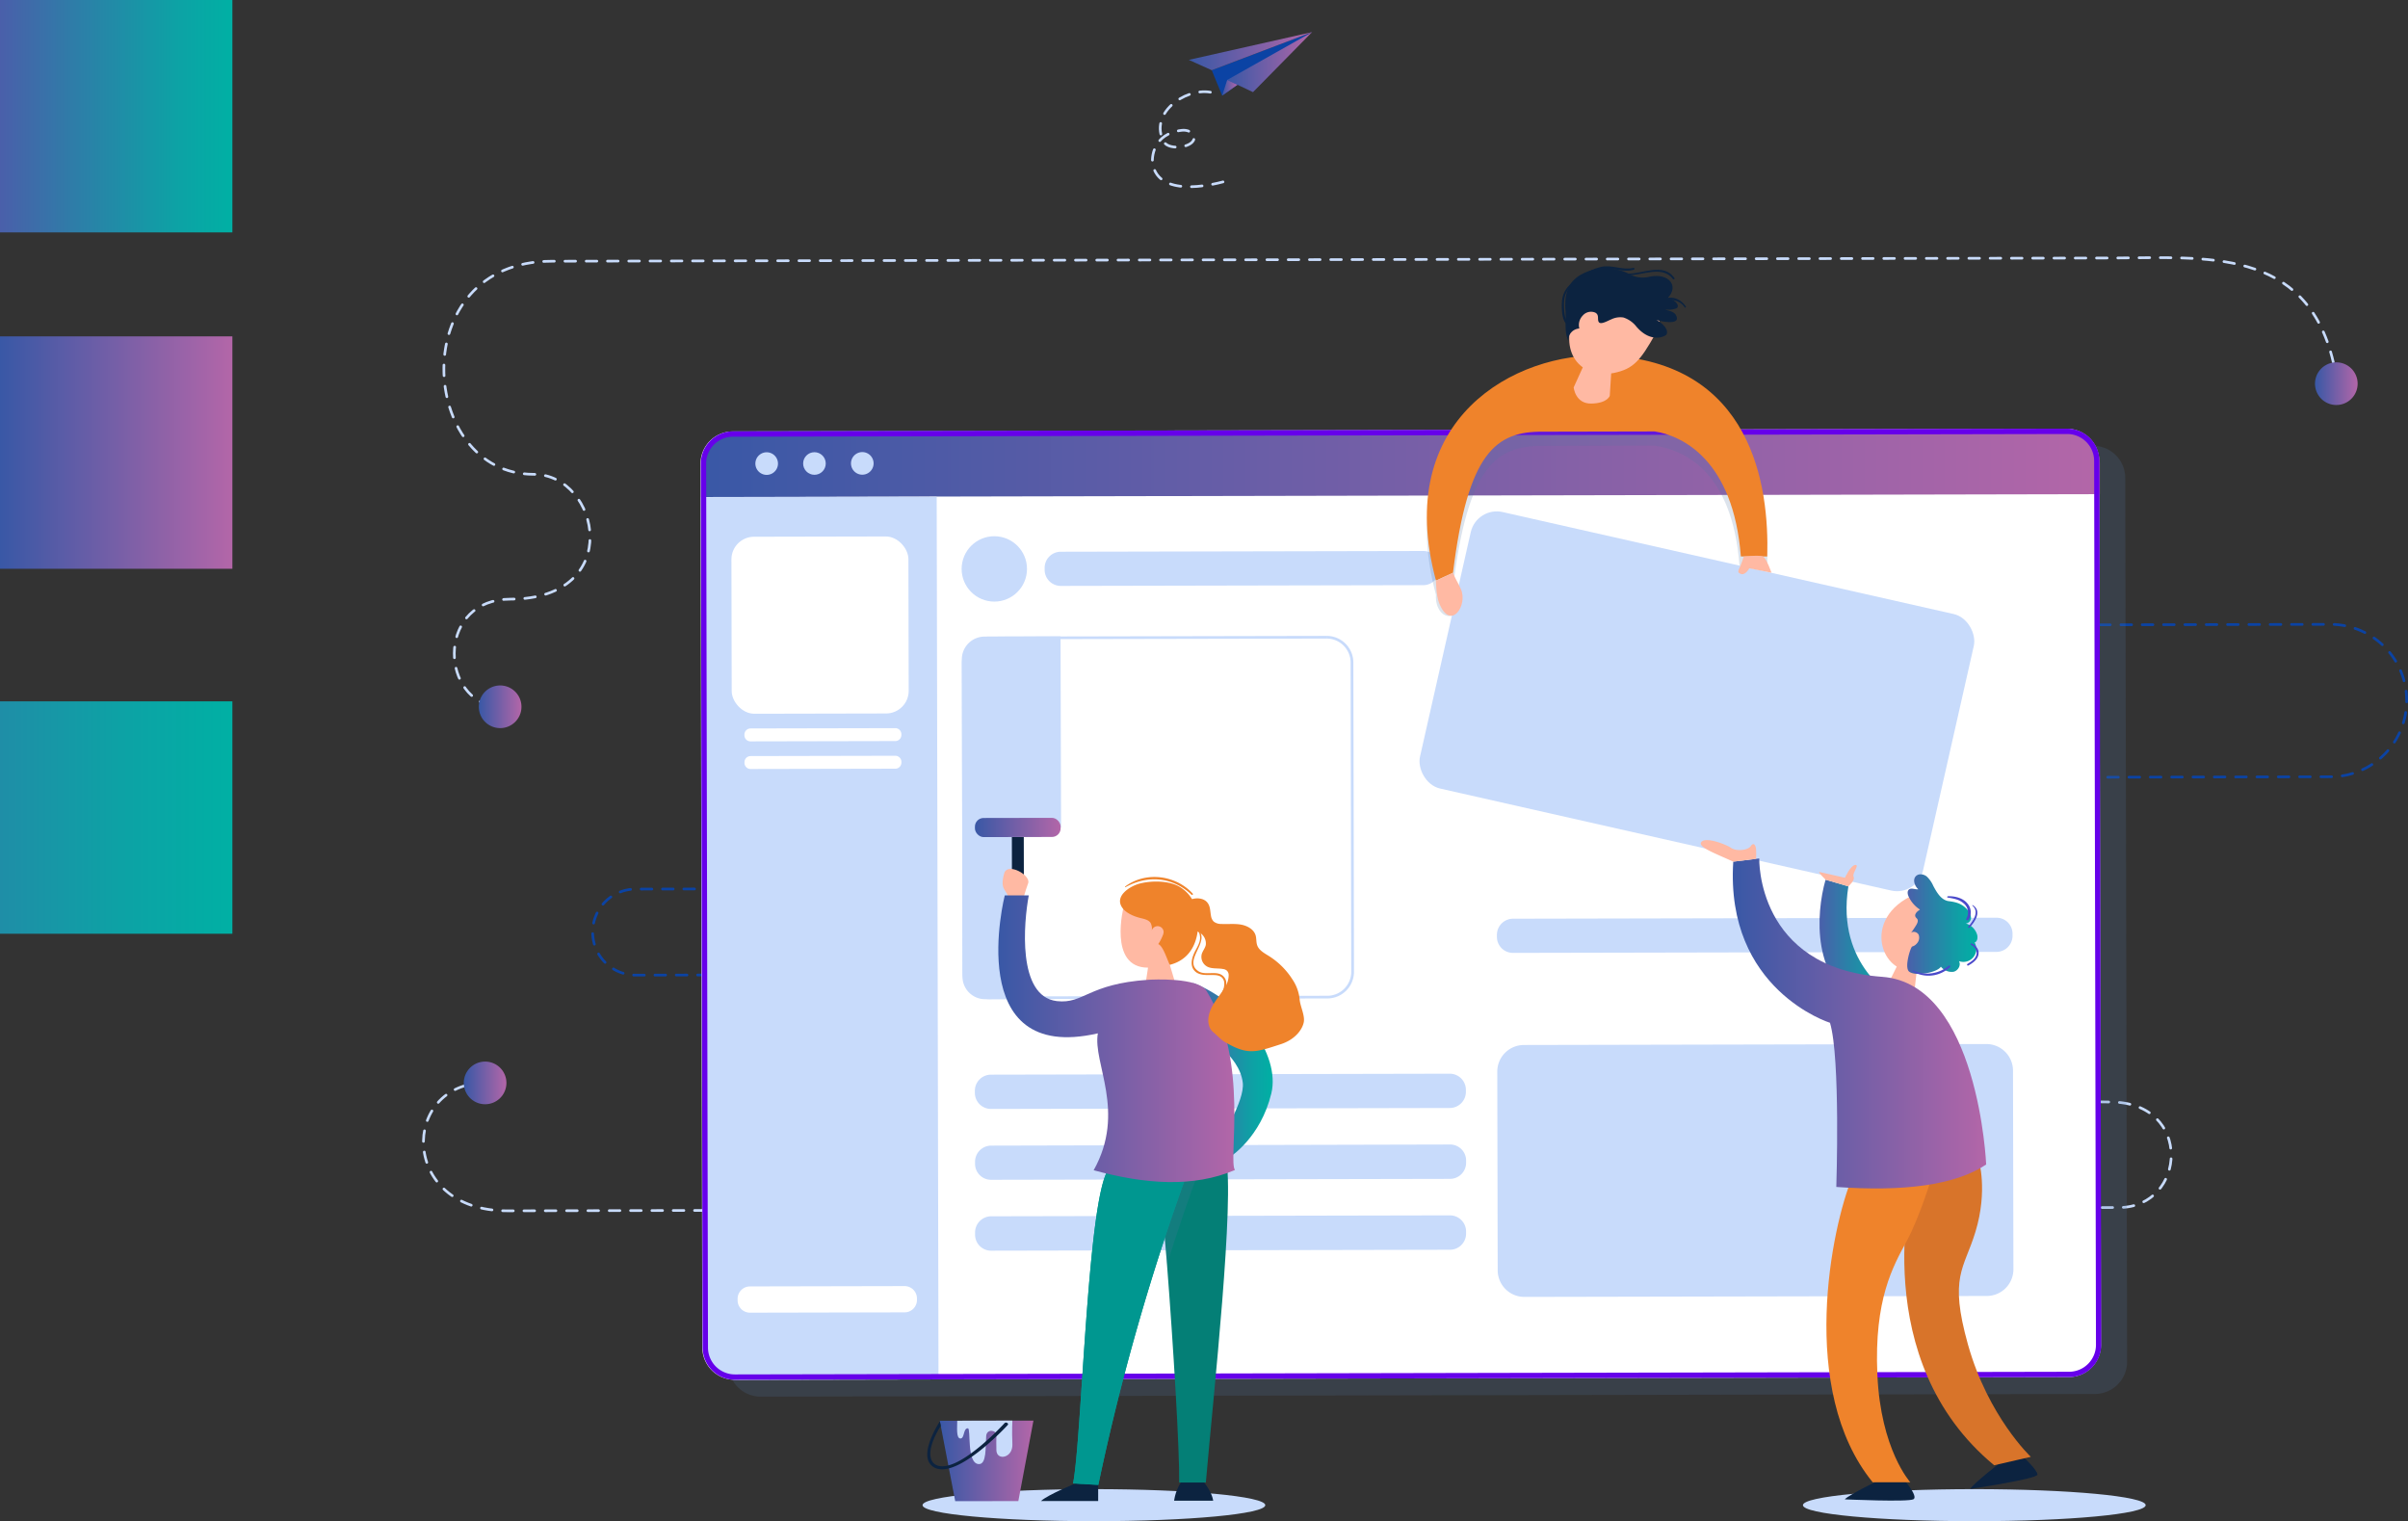 <svg xmlns="http://www.w3.org/2000/svg" xmlns:xlink="http://www.w3.org/1999/xlink" viewBox="0 0 903.36 570.62"><rect x="0" y="0" width="903.36" height="570.62" fill="#333333" stroke="none"/><defs><style>.cls-1{isolation:isolate;}.cls-2{fill:#c8dbfb;}.cls-3,.cls-4,.cls-7,.cls-8{fill:none;stroke-linecap:round;stroke-linejoin:round;}.cls-3,.cls-4,.cls-8{stroke:#c8dbfb;}.cls-4{stroke-dasharray:3.99 3.99;}.cls-5{fill:url(#Degradado_sin_nombre_45);}.cls-6{fill:url(#Degradado_sin_nombre_45-2);}.cls-7{stroke:#0b43a4;}.cls-7,.cls-8{stroke-dasharray:4;}.cls-9{fill:url(#Degradado_sin_nombre_45-3);}.cls-10{fill:#0b43a4;}.cls-11{fill:#5275a0;opacity:0.2;mix-blend-mode:multiply;}.cls-12{fill:#fff;}.cls-13{fill:url(#Degradado_sin_nombre_45-4);}.cls-14{fill:#6600ea;}.cls-15{fill:url(#Degradado_sin_nombre_45-5);}.cls-16{fill:#0c2340;}.cls-17{fill:#ef832b;}.cls-18{fill:#ffb9a3;}.cls-19{fill:url(#Degradado_sin_nombre_4);}.cls-20{fill:#047f76;}.cls-21{fill:#009790;}.cls-22{fill:url(#Degradado_sin_nombre_45-6);}.cls-23{fill:url(#Degradado_sin_nombre_45-7);}.cls-24{fill:url(#Degradado_sin_nombre_4-2);}.cls-25{fill:#d8742a;}.cls-26{fill:url(#Degradado_sin_nombre_4-3);}.cls-27{fill:url(#Degradado_sin_nombre_45-9);}.cls-28{fill:#4a49ca;}.cls-29{fill:url(#Degradado_sin_nombre_45-10);}.cls-30{fill:url(#Degradado_sin_nombre_45-11);}.cls-31{fill:url(#Degradado_sin_nombre_45-12);}.cls-32{fill:url(#Degradado_sin_nombre_4-4);}.cls-33{fill:url(#Degradado_sin_nombre_45-13);}.cls-34{fill:url(#linear-gradient);}</style><linearGradient id="Degradado_sin_nombre_45" x1="32.83" y1="357.77" x2="48.76" y2="357.77" gradientUnits="userSpaceOnUse"><stop offset="0" stop-color="#3958a6"/><stop offset="1" stop-color="#b366a8"/></linearGradient><linearGradient id="Degradado_sin_nombre_45-2" x1="721.67" y1="236.55" x2="737.61" y2="236.55" xlink:href="#Degradado_sin_nombre_45"/><linearGradient id="Degradado_sin_nombre_45-3" x1="27.21" y1="498.82" x2="43.14" y2="498.82" xlink:href="#Degradado_sin_nombre_45"/><linearGradient id="Degradado_sin_nombre_45-4" x1="116.19" y1="266.31" x2="640.91" y2="266.31" xlink:href="#Degradado_sin_nombre_45"/><linearGradient id="Degradado_sin_nombre_45-5" x1="352.56" y1="548.02" x2="387.7" y2="548.02" xlink:href="#Degradado_sin_nombre_45"/><linearGradient id="Degradado_sin_nombre_4" x1="300.63" y1="493.99" x2="330.59" y2="493.99" gradientUnits="userSpaceOnUse"><stop offset="0" stop-color="#4a5faa"/><stop offset="0.32" stop-color="#2e7da8"/><stop offset="0.76" stop-color="#0da2a5"/><stop offset="1" stop-color="#00b0a4"/></linearGradient><linearGradient id="Degradado_sin_nombre_45-6" x1="218.91" y1="403.05" x2="251.07" y2="403.05" gradientTransform="translate(0.8 -0.46) rotate(0.11)" xlink:href="#Degradado_sin_nombre_45"/><linearGradient id="Degradado_sin_nombre_45-7" x1="227.68" y1="482.3" x2="316.4" y2="482.3" xlink:href="#Degradado_sin_nombre_45"/><linearGradient id="Degradado_sin_nombre_4-2" x1="568.66" y1="439.35" x2="594.99" y2="439.35" xlink:href="#Degradado_sin_nombre_4"/><linearGradient id="Degradado_sin_nombre_4-3" x1="535.72" y1="446.4" x2="564.34" y2="446.4" xlink:href="#Degradado_sin_nombre_4"/><linearGradient id="Degradado_sin_nombre_45-9" x1="503.2" y1="476.59" x2="598.2" y2="476.59" xlink:href="#Degradado_sin_nombre_45"/><linearGradient id="Degradado_sin_nombre_45-10" x1="460.38" y1="23.3" x2="492.23" y2="23.3" xlink:href="#Degradado_sin_nombre_45"/><linearGradient id="Degradado_sin_nombre_45-11" x1="445.97" y1="19.19" x2="492.23" y2="19.19" xlink:href="#Degradado_sin_nombre_45"/><linearGradient id="Degradado_sin_nombre_45-12" x1="458.49" y1="32.93" x2="464.23" y2="32.93" xlink:href="#Degradado_sin_nombre_45"/><linearGradient id="Degradado_sin_nombre_4-4" x1="0" y1="43.59" x2="87.18" y2="43.59" xlink:href="#Degradado_sin_nombre_4"/><linearGradient id="Degradado_sin_nombre_45-13" x1="0" y1="169.76" x2="87.18" y2="169.76" xlink:href="#Degradado_sin_nombre_45"/><linearGradient id="linear-gradient" y1="306.67" x2="87.18" y2="306.67" gradientUnits="userSpaceOnUse"><stop offset="0" stop-color="#1f8ea7"/><stop offset="0.52" stop-color="#0da2a5"/><stop offset="1" stop-color="#00b0a4"/></linearGradient></defs><title>image 01</title><g class="cls-1"><g id="Layer_1" data-name="Layer 1"><ellipse class="cls-2" cx="410.38" cy="564.62" rx="64.29" ry="6.01"/><ellipse class="cls-2" cx="740.66" cy="564.62" rx="64.29" ry="6.01"/><path class="cls-3" d="M729.63,234.39c-.1-.66-.22-1.32-.34-2" transform="translate(146.86 -92.67)"/><path class="cls-4" d="M728.47,228.52c-10.15-43.15-48-39.15-82.1-39.07L60,190.66c-55.35.11-50,80-6.66,79.93,24.92,0,34.4,46.74-8.69,46.83-27.05.06-26.69,35.93-6.75,40.12" transform="translate(146.86 -92.67)"/><path class="cls-3" d="M39.85,357.84a18.73,18.73,0,0,0,2,.1" transform="translate(146.86 -92.67)"/><path class="cls-5" d="M48.65,356.43a8,8,0,1,1-9.2-6.52A8,8,0,0,1,48.65,356.43Z" transform="translate(146.86 -92.67)"/><path class="cls-6" d="M737.48,238a8,8,0,1,1-6.41-9.27A8,8,0,0,1,737.48,238Z" transform="translate(146.86 -92.67)"/><path class="cls-7" d="M592.8,327.15l134.55-.27A28.58,28.58,0,0,1,756,355.41h0a28.58,28.58,0,0,1-28.53,28.64l-92,.19" transform="translate(146.86 -92.67)"/><path class="cls-7" d="M185.68,426l-94.1.19a16.14,16.14,0,0,0-16.1,16.17h0a16.12,16.12,0,0,0,16.17,16.1l27.43-.05" transform="translate(146.86 -92.67)"/><path class="cls-8" d="M35.49,498.82C3.25,498.88,2.58,547,43.6,546.88l604.47-1.24c25.37-.06,28-39.64-3.32-39.58-62.42.13-64.49-29.64-29.83-29.71" transform="translate(146.86 -92.67)"/><path class="cls-9" d="M43,497.48A8,8,0,1,1,33.84,491,8,8,0,0,1,43,497.48Z" transform="translate(146.86 -92.67)"/><path class="cls-10" d="M630.37,476.56a8,8,0,1,1-9.19-6.51A8,8,0,0,1,630.37,476.56Z" transform="translate(146.86 -92.67)"/><path class="cls-11" d="M639.05,615.58l-500.52,1a12.09,12.09,0,0,1-12.12-12.06L125.73,273a12.09,12.09,0,0,1,12.07-12.11l500.52-1a12.09,12.09,0,0,1,12.11,12.07l.69,331.59A12.09,12.09,0,0,1,639.05,615.58Z" transform="translate(146.86 -92.67)"/><path class="cls-12" d="M629.25,609.25l-500.52,1a12.1,12.1,0,0,1-12.12-12.07l-.68-331.58A12.09,12.09,0,0,1,128,254.51l500.53-1a12.08,12.08,0,0,1,12.11,12.06l.69,331.59A12.1,12.1,0,0,1,629.25,609.25Z" transform="translate(146.86 -92.67)"/><path class="cls-13" d="M627.7,253.48l-498.38,1a13.16,13.16,0,0,0-13.13,13.19l0,11.45,524.7-1.09,0-11.44A13.17,13.17,0,0,0,627.7,253.48Z" transform="translate(146.86 -92.67)"/><path class="cls-2" d="M129.92,610.28l75.3-.16L204.54,279l-88.46.19.65,318A13.16,13.16,0,0,0,129.92,610.28Z" transform="translate(146.86 -92.67)"/><path class="cls-14" d="M628.66,255.48a10.1,10.1,0,0,1,10.09,10.07l.69,331.59a10.11,10.11,0,0,1-10.07,10.11l-500.54,1a10.1,10.1,0,0,1-10.09-10.07l-.69-331.58a10.09,10.09,0,0,1,10.07-10.12l500.52-1h0m0-2h0l-500.52,1a12.1,12.1,0,0,0-12.07,12.12l.69,331.58a12.09,12.09,0,0,0,12.09,12.07h0l500.52-1a12.1,12.1,0,0,0,12.07-12.12l-.69-331.58a12.09,12.09,0,0,0-12.09-12.07Z" transform="translate(146.86 -92.67)"/><path class="cls-12" d="M134.48,575.18h58a4.64,4.64,0,0,1,4.64,4.64v.57a4.64,4.64,0,0,1-4.64,4.64h-58a4.64,4.64,0,0,1-4.64-4.64v-.57a4.63,4.63,0,0,1,4.63-4.63Z" transform="translate(145.66 -92.33) rotate(-0.12)"/><rect class="cls-12" x="127.58" y="293.96" width="66.4" height="66.4" rx="8.49" ry="8.49" transform="translate(146.18 -92.33) rotate(-0.12)"/><path class="cls-2" d="M397.06,508.3l-172.14.36a6.05,6.05,0,0,1-6.06-6.05v-.75a6.05,6.05,0,0,1,6.05-6.06L397,495.44a6.06,6.06,0,0,1,6.07,6v.75A6.05,6.05,0,0,1,397.06,508.3Z" transform="translate(146.86 -92.67)"/><path class="cls-2" d="M387.11,312.18l-136,.28a6.05,6.05,0,0,1-6.07-6v-.75a6.05,6.05,0,0,1,6-6.07l136-.28a6.05,6.05,0,0,1,6.07,6v.75A6.05,6.05,0,0,1,387.11,312.18Z" transform="translate(146.86 -92.67)"/><path class="cls-2" d="M602.14,449.75l-181.36.37a6,6,0,0,1-6.07-6v-.75a6.06,6.06,0,0,1,6-6.07l181.37-.37a6,6,0,0,1,6.06,6v.75A6.06,6.06,0,0,1,602.14,449.75Z" transform="translate(146.86 -92.67)"/><path class="cls-2" d="M397.11,534.89,225,535.24a6,6,0,0,1-6.07-6v-.75a6.06,6.06,0,0,1,6-6.07L397.08,522a6,6,0,0,1,6.07,6v.75A6.05,6.05,0,0,1,397.11,534.89Z" transform="translate(146.86 -92.67)"/><path class="cls-2" d="M397.17,561.48,225,561.83a6,6,0,0,1-6.06-6V555a6.06,6.06,0,0,1,6-6.07l172.13-.35a6.05,6.05,0,0,1,6.07,6v.75A6.06,6.06,0,0,1,397.17,561.48Z" transform="translate(146.86 -92.67)"/><path class="cls-2" d="M598.46,578.82,425,579.17a10,10,0,0,1-10-10l-.16-74.5a10,10,0,0,1,10-10l173.48-.36a10,10,0,0,1,10,10l.15,74.5A10,10,0,0,1,598.46,578.82Z" transform="translate(146.86 -92.67)"/><path class="cls-2" d="M145,266.57a4.24,4.24,0,1,1-4.25-4.24A4.25,4.25,0,0,1,145,266.57Z" transform="translate(146.86 -92.67)"/><circle class="cls-2" cx="305.54" cy="173.87" r="4.24"/><path class="cls-2" d="M180.87,266.49a4.24,4.24,0,1,1-4.25-4.23A4.24,4.24,0,0,1,180.87,266.49Z" transform="translate(146.86 -92.67)"/><circle class="cls-2" cx="226.16" cy="306.08" r="12.26" transform="translate(45.92 407.94) rotate(-84.28)"/><path class="cls-12" d="M134.68,365.87H189a2.28,2.28,0,0,1,2.28,2.28v.28a2.29,2.29,0,0,1-2.29,2.29H134.68a2.28,2.28,0,0,1-2.28-2.28v-.28a2.28,2.28,0,0,1,2.28-2.28Z" transform="translate(146.1 -92.33) rotate(-0.12)"/><path class="cls-12" d="M134.7,376.23H189a2.29,2.29,0,0,1,2.29,2.29v.28a2.28,2.28,0,0,1-2.28,2.28H134.7a2.28,2.28,0,0,1-2.28-2.28v-.28a2.28,2.28,0,0,1,2.28-2.28Z" transform="translate(146.08 -92.33) rotate(-0.12)"/><path class="cls-2" d="M251.2,403l-15.36.15.11,64.34-13.25,0a8.47,8.47,0,0,1-8.49-8.45l-.24-119a8.54,8.54,0,0,1,8.54-8.57L251,331.4Z" transform="translate(146.86 -92.67)"/><path class="cls-2" d="M350.82,331.21v1a9,9,0,0,1,9,9l.24,116a9,9,0,0,1-9,9l-126.87.26a9,9,0,0,1-9-9l-.24-116a9,9,0,0,1,9-9l126.85-.26,0-1m0,0h0L224,331.47a10,10,0,0,0-10,10l.24,116a10,10,0,0,0,10,10h0l126.85-.26a10,10,0,0,0,10-10l-.24-116a10,10,0,0,0-10-10Z" transform="translate(146.86 -92.67)"/><rect class="cls-2" x="393.03" y="302.53" width="193.48" height="106.34" rx="10" ry="10" transform="translate(237.32 -191.88) rotate(12.74)"/><polygon class="cls-15" points="382.03 563.09 358.35 563.13 352.56 532.97 387.7 532.9 382.03 563.09"/><path class="cls-2" d="M212.25,625.62c0,2.46-.46,6.6,1.18,6.66s1-3.92,2.83-3.82c1.19.07-.56,13.11,4,13.42,3.1.22,2.53-6.39,2.85-10.53.21-2.8,3.8-2.25,3.83-.4,0,2.07-.1,3.46,0,5.82.17,3.93,6.22,2.89,6-2.37s0-8.82,0-8.82Z" transform="translate(146.86 -92.67)"/><path class="cls-16" d="M206.59,643.84a6.39,6.39,0,0,1-1.4-.14,5,5,0,0,1-3.64-2.73c-2.41-5.12,3.94-14.71,4.19-15.13l.33,1.72c-.06.1-5.58,8.35-3.41,12.94a3.72,3.72,0,0,0,2.8,2.08,5.79,5.79,0,0,0,1.19.12c8.53,0,23.11-15.91,23.27-16.09.59-.72,1.71,0,1.31.56C230.56,627.94,215.75,643.82,206.59,643.84Z" transform="translate(146.86 -92.67)"/><path class="cls-11" d="M455.39,231.34c-33.65-1.29-80,23.6-63.55,84.45-.35,5.14,2.73,8.81,6,7.81s.39-10.76.39-10.76c5.61-45.24,16.09-53.07,33.88-52.9l41.73-.09c10.32,1.52,29.07,8.73,31.88,44.95l10.39,1.92C516.92,280.56,510.59,233.45,455.39,231.34Z" transform="translate(146.86 -92.67)"/><path class="cls-17" d="M455.39,226c-33.65-1.29-80,23.6-63.55,84.45l6.39-2.95c5.61-45.24,16.09-53.07,33.88-52.9l41.73-.09c10.32,1.52,29.57,10.67,32.38,46.89l9.89,0C516.92,275.26,510.59,228.15,455.39,226Z" transform="translate(146.86 -92.67)"/><path class="cls-18" d="M448.5,227l-5,11s.59,6.19,6.66,6.06,6.89-2.93,6.89-2.93l.79-12.61Z" transform="translate(146.86 -92.67)"/><path class="cls-18" d="M474.19,217.87c-5.69,10.07-8.22,13.2-15.67,14.72-9.65,2-20.46-4.55-15.43-20.58,4.1-13.08,10.3-11.07,16.38-10.57S480.35,207,474.19,217.87Z" transform="translate(146.86 -92.67)"/><path class="cls-16" d="M451.55,209.92a4.08,4.08,0,0,0-4.64,1.12,5.09,5.09,0,0,0-1.28,4.86,4.4,4.4,0,0,0-4.15,4.64c-1.6-3.72-.74-7.58-1.05-11.39s.1-7.94,2.57-10.85a12.39,12.39,0,0,1,3.69-2.85,19.12,19.12,0,0,1,17.17-.24,10.45,10.45,0,0,0,7.72,1.35c7.35-1.77,11.65,3.2,7.23,7.85,1.42.51,3,1.15,3.62,2.51a1.14,1.14,0,0,1,0,1.1,1.24,1.24,0,0,1-.68.42,8,8,0,0,1-3.86.31c.49.42,3.22.58,4,2.17,2.19,4.22-6.49,2.09-7.81,1.67,1.51.28,5.47,3.45,4.21,5.62-.26.43-5.61,3.55-11.24-3a10.17,10.17,0,0,0-4.88-3.44,7.59,7.59,0,0,0-4.58.71c-1.08.4-3.82,2.07-4.61,1.08S453.3,210.79,451.55,209.92Z" transform="translate(146.86 -92.67)"/><path class="cls-18" d="M507.29,301.45c-1.49,5.13-3,5.64-1.19,6.46s3.27-2.06,3.27-2.06l8.34,1.66s-1.88-5.42-3.19-6.08S507.29,301.45,507.29,301.45Z" transform="translate(146.86 -92.67)"/><path class="cls-18" d="M398.23,307.54c1.09,2.71,1.39,2.73,2.91,6,2.91,6.23-3.9,16.06-8.12,5.32-1.16-2.94-1.18-8.35-1.18-8.35Z" transform="translate(146.86 -92.67)"/><path class="cls-16" d="M463.43,195.89c5.61.37,13.12-4,17.36,1.49.23.3.74-.09.52-.41-4.09-6-12.24-1.38-17.88-1.65-.36,0-.36.55,0,.57Z" transform="translate(146.86 -92.67)"/><path class="cls-16" d="M465.79,193.18c-3.84.85-7.55-1.07-11.41-.51A17.42,17.42,0,0,0,446,196.8c-.37.32.13,1,.53.69,3-2.16,6.28-4.09,10.14-4,3.23.12,6.16,1.32,9.37.36a.37.37,0,0,0-.2-.72Z" transform="translate(146.86 -92.67)"/><path class="cls-16" d="M443.61,198.39a9.13,9.13,0,0,0-4.5,7.39c-.17,2.28-.15,7.32,2,8.66a.35.35,0,0,0,.42-.55c-1.63-1.47-1.72-5.74-1.65-7.73a9,9,0,0,1,4-7.36c.24-.18,0-.57-.24-.41Z" transform="translate(146.86 -92.67)"/><path class="cls-16" d="M485.59,207.71c-1.47-2.45-4.75-4.16-7.55-3-.27.11-.14.57.15.55,2.74-.24,5.3.27,6.95,2.69a.26.26,0,0,0,.45-.27Z" transform="translate(146.86 -92.67)"/><path class="cls-19" d="M300.63,461.39c17.64,6.48,33,26.72,29.45,41.43-4,16.62-15.43,23.78-15.43,23.78L311,519.93s9.17-14.33,8.37-21.09c-1.27-10.84-15-18.08-15-18.08Z" transform="translate(146.86 -92.67)"/><path class="cls-16" d="M257.2,648.9s-10.84,4.37-13.55,6.84l21.47,0,0-6.82Z" transform="translate(146.86 -92.67)"/><path class="cls-16" d="M304.62,648.48s3.08,3.56,3.64,7.13l-14.64,0a17,17,0,0,1,2.73-7.14Z" transform="translate(146.86 -92.67)"/><path class="cls-20" d="M305.51,648.8h-10c.19-11.77-2.23-51.91-4.58-81.92-1.38-17.6-2.74-31.74-3.54-34.6l5.35-1.18L313,526.62C316.43,542.42,308.44,615,305.51,648.8Z" transform="translate(146.86 -92.67)"/><path class="cls-21" d="M268.77,531.65C261,543.94,259,632.7,255.69,649.15l9.48.54a861,861,0,0,1,34.08-118.87Z" transform="translate(146.86 -92.67)"/><path class="cls-11" d="M303.25,530.81c-4.57,12.42-8.68,24.58-12.31,36.08-1.38-17.6-2.74-31.74-3.54-34.6l5.35-1.18Z" transform="translate(146.86 -92.67)"/><path class="cls-21" d="M268.77,531.65C261,543.94,259,632.7,255.69,649.15l9.48.54a861,861,0,0,1,34.08-118.87Z" transform="translate(146.86 -92.67)"/><path class="cls-18" d="M274.73,432.56s-6.07,23.13,9.09,23.1l-.9,5.92,11.52,1.25L292,454.6s2.27-14.55,2.43-17.17C294.66,432.52,280.92,423.88,274.73,432.56Z" transform="translate(146.86 -92.67)"/><rect class="cls-16" x="232.78" y="406.64" width="4.47" height="18.88" transform="translate(146.04 -92.2) rotate(-0.11)"/><rect class="cls-22" x="218.91" y="399.47" width="32.15" height="7.17" rx="3.25" ry="3.25" transform="translate(146.06 -92.2) rotate(-0.11)"/><path class="cls-18" d="M231.56,430.45c-.12-4.29-3.66-3.17-1.71-10.15,1.2-4.32,10.12.69,9,3.69s-2.39,7.73-2.39,7.73Z" transform="translate(146.86 -92.67)"/><path class="cls-23" d="M283.93,460.21c-22.67,1.51-24.17,9.15-34.31,8-15-1.77-12.39-29.66-10.54-39.66l-9,0S213.94,492.05,265,480.3c-2,11.13,10.74,29.31-1.57,51.36,19.38,5.27,37.47,6.56,53-.1-2.71-3.65,5.56-40.57-10.64-67.14C302.6,459.23,285.59,460.1,283.93,460.21Z" transform="translate(146.86 -92.67)"/><path class="cls-23" d="M283.93,460.21c-22.67,1.51-24.17,9.15-34.31,8-15-1.77-12.39-29.66-10.54-39.66l-9,0S213.94,492.05,265,480.3c-2,11.13,10.74,29.31-1.57,51.36,19.38,5.27,37.47,6.56,53-.1-2.71-3.65,5.56-40.57-10.64-67.14C302.6,459.23,285.59,460.1,283.93,460.21Z" transform="translate(146.86 -92.67)"/><path class="cls-17" d="M280.8,437c1.48.37,3.2.66,4,1.91a4.63,4.63,0,0,1,.43,2.78,2.31,2.31,0,0,1,2.44-1.58,2.25,2.25,0,0,1,2,2.09,3.63,3.63,0,0,1-.33,1.4,17,17,0,0,1-1.68,3.22c1.85.68,3.4,6.09,4.33,7.78,3.11-.78,10-3.46,10.64-14.49.29-5.14-1.28-11.29-6.85-14.71-3.94-2.42-10.47-2.45-15-1.3-3.66.93-9.49,4.58-6.77,8.85C275.36,435.1,278.36,436.37,280.8,437Z" transform="translate(146.86 -92.67)"/><path class="cls-17" d="M300.23,430c2.11-.7,4.78-.33,6,1.44,1,1.37.9,3.18,1.22,4.82a3.78,3.78,0,0,0,1.05,2.14,4.51,4.51,0,0,0,2.8.87c2.44.13,4.91-.18,7.32.23s4.87,1.76,5.55,4c.38,1.25.17,2.61.63,3.83.68,1.84,2.63,2.88,4.33,3.94a28.2,28.2,0,0,1,8.9,8.86,16,16,0,0,1,2.66,7.36c.17,2.61,2.06,6.06,1.56,8.64-.54,2.77-3.27,6.53-8.67,8.26-9.32,3-12.27,4.3-21.2-1-1.08-.64-3.18-2.81-4.16-3.59a4.79,4.79,0,0,1-1.51-2.42c-.75-2.56.12-5.32,1.45-7.65s3.14-4.39,4.51-6.71a8.45,8.45,0,0,0,1.41-4.54,2.42,2.42,0,0,0-.62-1.65,2.65,2.65,0,0,0-1.44-.65c-2-.39-4.12,0-5.9-.86a4.18,4.18,0,0,1-2.15-4.74c.35-1.2,1.26-2.21,1.52-3.44a4.67,4.67,0,0,0-2.26-4.58A13,13,0,0,0,298,440.8a6.08,6.08,0,0,1-2.6-.83,3.46,3.46,0,0,1-1.31-2.89C294.15,433.64,297,431.06,300.23,430Z" transform="translate(146.86 -92.67)"/><path class="cls-17" d="M298.59,439.16a5.38,5.38,0,0,1,4.76,5.3c0,2.07-1.35,3.83-2.18,5.65-.94,2.07-1.63,4.71,0,6.62s4.41,1.7,6.73,1.7c1.73,0,3.72.08,4.42,2.27a5.57,5.57,0,0,1-.39,3.39c-.6,1.72-1.4,3-1.62,4.87,0,.36.59.45.65.09.51-2.93,3.75-7,1.39-9.87s-6.89-.32-9.69-2.23c-4.92-3.35,1.77-8.87,1.2-13.2a5.89,5.89,0,0,0-5.25-4.95c-.19,0-.24.32,0,.36Z" transform="translate(146.86 -92.67)"/><path class="cls-17" d="M275.39,425.46c8.39-4.66,17.72-3.82,24.77,2.86a.31.31,0,0,0,.44-.43c-6.38-7-17.67-8.43-25.35-2.67-.14.1,0,.33.14.24Z" transform="translate(146.86 -92.67)"/><polygon class="cls-18" points="712.85 360.01 709.1 367.55 718.26 371.29 719.24 362.61 712.85 360.01"/><path class="cls-18" d="M571.52,428.14c-20.78,9-12.27,31,.38,28.39,6.16-1.25,9.27-21.08,9.27-21.08Z" transform="translate(146.86 -92.67)"/><path class="cls-24" d="M578.42,425a10.73,10.73,0,0,0-2.46-3.53c-1.12-.91-2.91-1.2-4-.21-1.4,1.3-.58,3.73.83,5-1.22.15-2.66-.69-3.56.14-.68.64-.45,1.76-.06,2.61a11.64,11.64,0,0,0,4.26,4.88c-1.05.6-2.27,1.76-1.64,2.79.17.29.47.49.64.77.4.67,0,1.53-.39,2.2-.66,1.08-1.36,2.13-2.12,3.14.71-1,2.45-.57,3,.52a3.18,3.18,0,0,1-.74,3.35,3.32,3.32,0,0,1-1.68,1.07c-.57.13-3.09,7.92-1.12,9.44,2.42,1.89,10.68.25,11.88-1.88a5.24,5.24,0,0,0,4.67,1.93c1.73-.34,3-2.47,2.12-4a4.86,4.86,0,0,0,5.86-7c1-.31,1.22-1.69,1-2.72a6.26,6.26,0,0,0-4.3-4.42,2.13,2.13,0,0,0,1.94-2.09,4.4,4.4,0,0,0-1.16-2.86c-2-2.41-4.26-3.05-7.14-3.41S579.71,427.41,578.42,425Z" transform="translate(146.86 -92.67)"/><path class="cls-16" d="M559,647.45s-12.16,5.84-13.79,7.66c0,0,23.92,1.08,25.79-.05s-3.83-7.62-3.83-7.62Z" transform="translate(146.86 -92.67)"/><path class="cls-16" d="M604.18,640.85s-10.69,8.23-11.91,10.35c0,0,25.22-3.74,25.22-5.39s-5.32-6.66-5.32-6.66Z" transform="translate(146.86 -92.67)"/><path class="cls-25" d="M570.7,534.73c-.45,2.48-17.09,68.19,30.54,107.59L615,639.16S599,624.1,591.41,597c-7.16-25.62-1.47-28.14,2.82-42.25,4.75-15.63,1.21-27,1.21-27Z" transform="translate(146.86 -92.67)"/><path class="cls-17" d="M547.94,534.53c-7.55,18.05-20.51,79.54,7.74,114.17l14.11,0s-11.12-12.18-12.36-40.44,5.94-40.66,11-50,9.76-25.17,9.76-25.17Z" transform="translate(146.86 -92.67)"/><path class="cls-26" d="M538,422.66c-3.75,13.22-5,37.63,13.8,47.47l12.56-3.06s-22.65-11.88-17.8-41.9Z" transform="translate(146.86 -92.67)"/><path class="cls-27" d="M503.37,415.9l9.75-1.2s-1.17,41,46.13,44.4c36.11,2.64,39,70.4,39,70.4-11.65,7.84-31.18,10.21-56.22,8.42,0,0,1.6-48.35-2.37-61.58C539.61,476.34,500.3,464,503.37,415.9Z" transform="translate(146.86 -92.67)"/><path class="cls-18" d="M491.44,408.47c-1.65,1.91,5.24,4.34,11.93,7.43l8.56-1.06a33.07,33.07,0,0,0,0-3.49c-.11-1.78-1-2.8-2-1.27s-5.34,2.05-7.38.65S493.09,406.55,491.44,408.47Z" transform="translate(146.86 -92.67)"/><path class="cls-18" d="M538,422.66c-3.13-3.08-2.3-2.89-2.3-2.89l9.57,2.16s2.1-4.67,3.88-4.8-1.34,3.22-.63,4.46-2,3.58-2,3.58Z" transform="translate(146.86 -92.67)"/><path class="cls-28" d="M583.84,429.36c2,.36,4.07.63,5.73,2a4.42,4.42,0,0,1,1.25,5.86c-.33.51.46.94.8.47a5,5,0,0,0-.37-6.06c-1.69-2.12-4.75-2.86-7.34-2.76-.29,0-.39.47-.07.53Z" transform="translate(146.86 -92.67)"/><path class="cls-28" d="M592.55,447.1c1.39.8,2.53,2.14,2,3.84s-2.06,2.49-3.35,3.35a.34.34,0,0,0,.34.58c1.68-.95,3.54-2.19,3.84-4.27.27-1.83-1-3.21-2.48-4a.31.31,0,0,0-.31.54Z" transform="translate(146.86 -92.67)"/><path class="cls-28" d="M570.67,457.07a11.74,11.74,0,0,0,14-1.61c.34-.34-.16-.8-.51-.51a12.42,12.42,0,0,1-13.32,1.75c-.24-.12-.46.23-.21.37Z" transform="translate(146.86 -92.67)"/><path class="cls-28" d="M593.07,432.37c2.81,2.4.19,5.87-1.55,7.95-.23.27.13.65.39.39,2.11-2.09,4.91-6.3,1.3-8.52-.11-.06-.24.1-.14.18Z" transform="translate(146.86 -92.67)"/><polygon class="cls-10" points="458.49 35.87 454.59 26.34 492.23 12.04 458.49 35.87"/><polygon class="cls-29" points="460.38 29.99 492.23 12.04 470.06 34.56 460.38 29.99"/><polygon class="cls-30" points="445.97 22.46 492.23 12.04 454.59 26.34 445.97 22.46"/><polygon class="cls-31" points="460.38 29.99 458.49 35.87 464.23 31.81 460.38 29.99"/><path class="cls-8" d="M307.21,127.26c-9.83-1.66-23.17,8.27-17.43,18.63,2,3.52,12,2,11.28-1.9-.36-1.87-2.65-2.66-4.53-2.44-11,1.26-11.42,10.46-10.94,12.81,2.52,12.11,21.08,8,27.31,6.3" transform="translate(146.86 -92.67)"/><rect class="cls-32" width="87.18" height="87.18"/><rect class="cls-33" y="126.18" width="87.18" height="87.18"/><rect class="cls-34" y="263.09" width="87.18" height="87.18"/></g></g></svg>